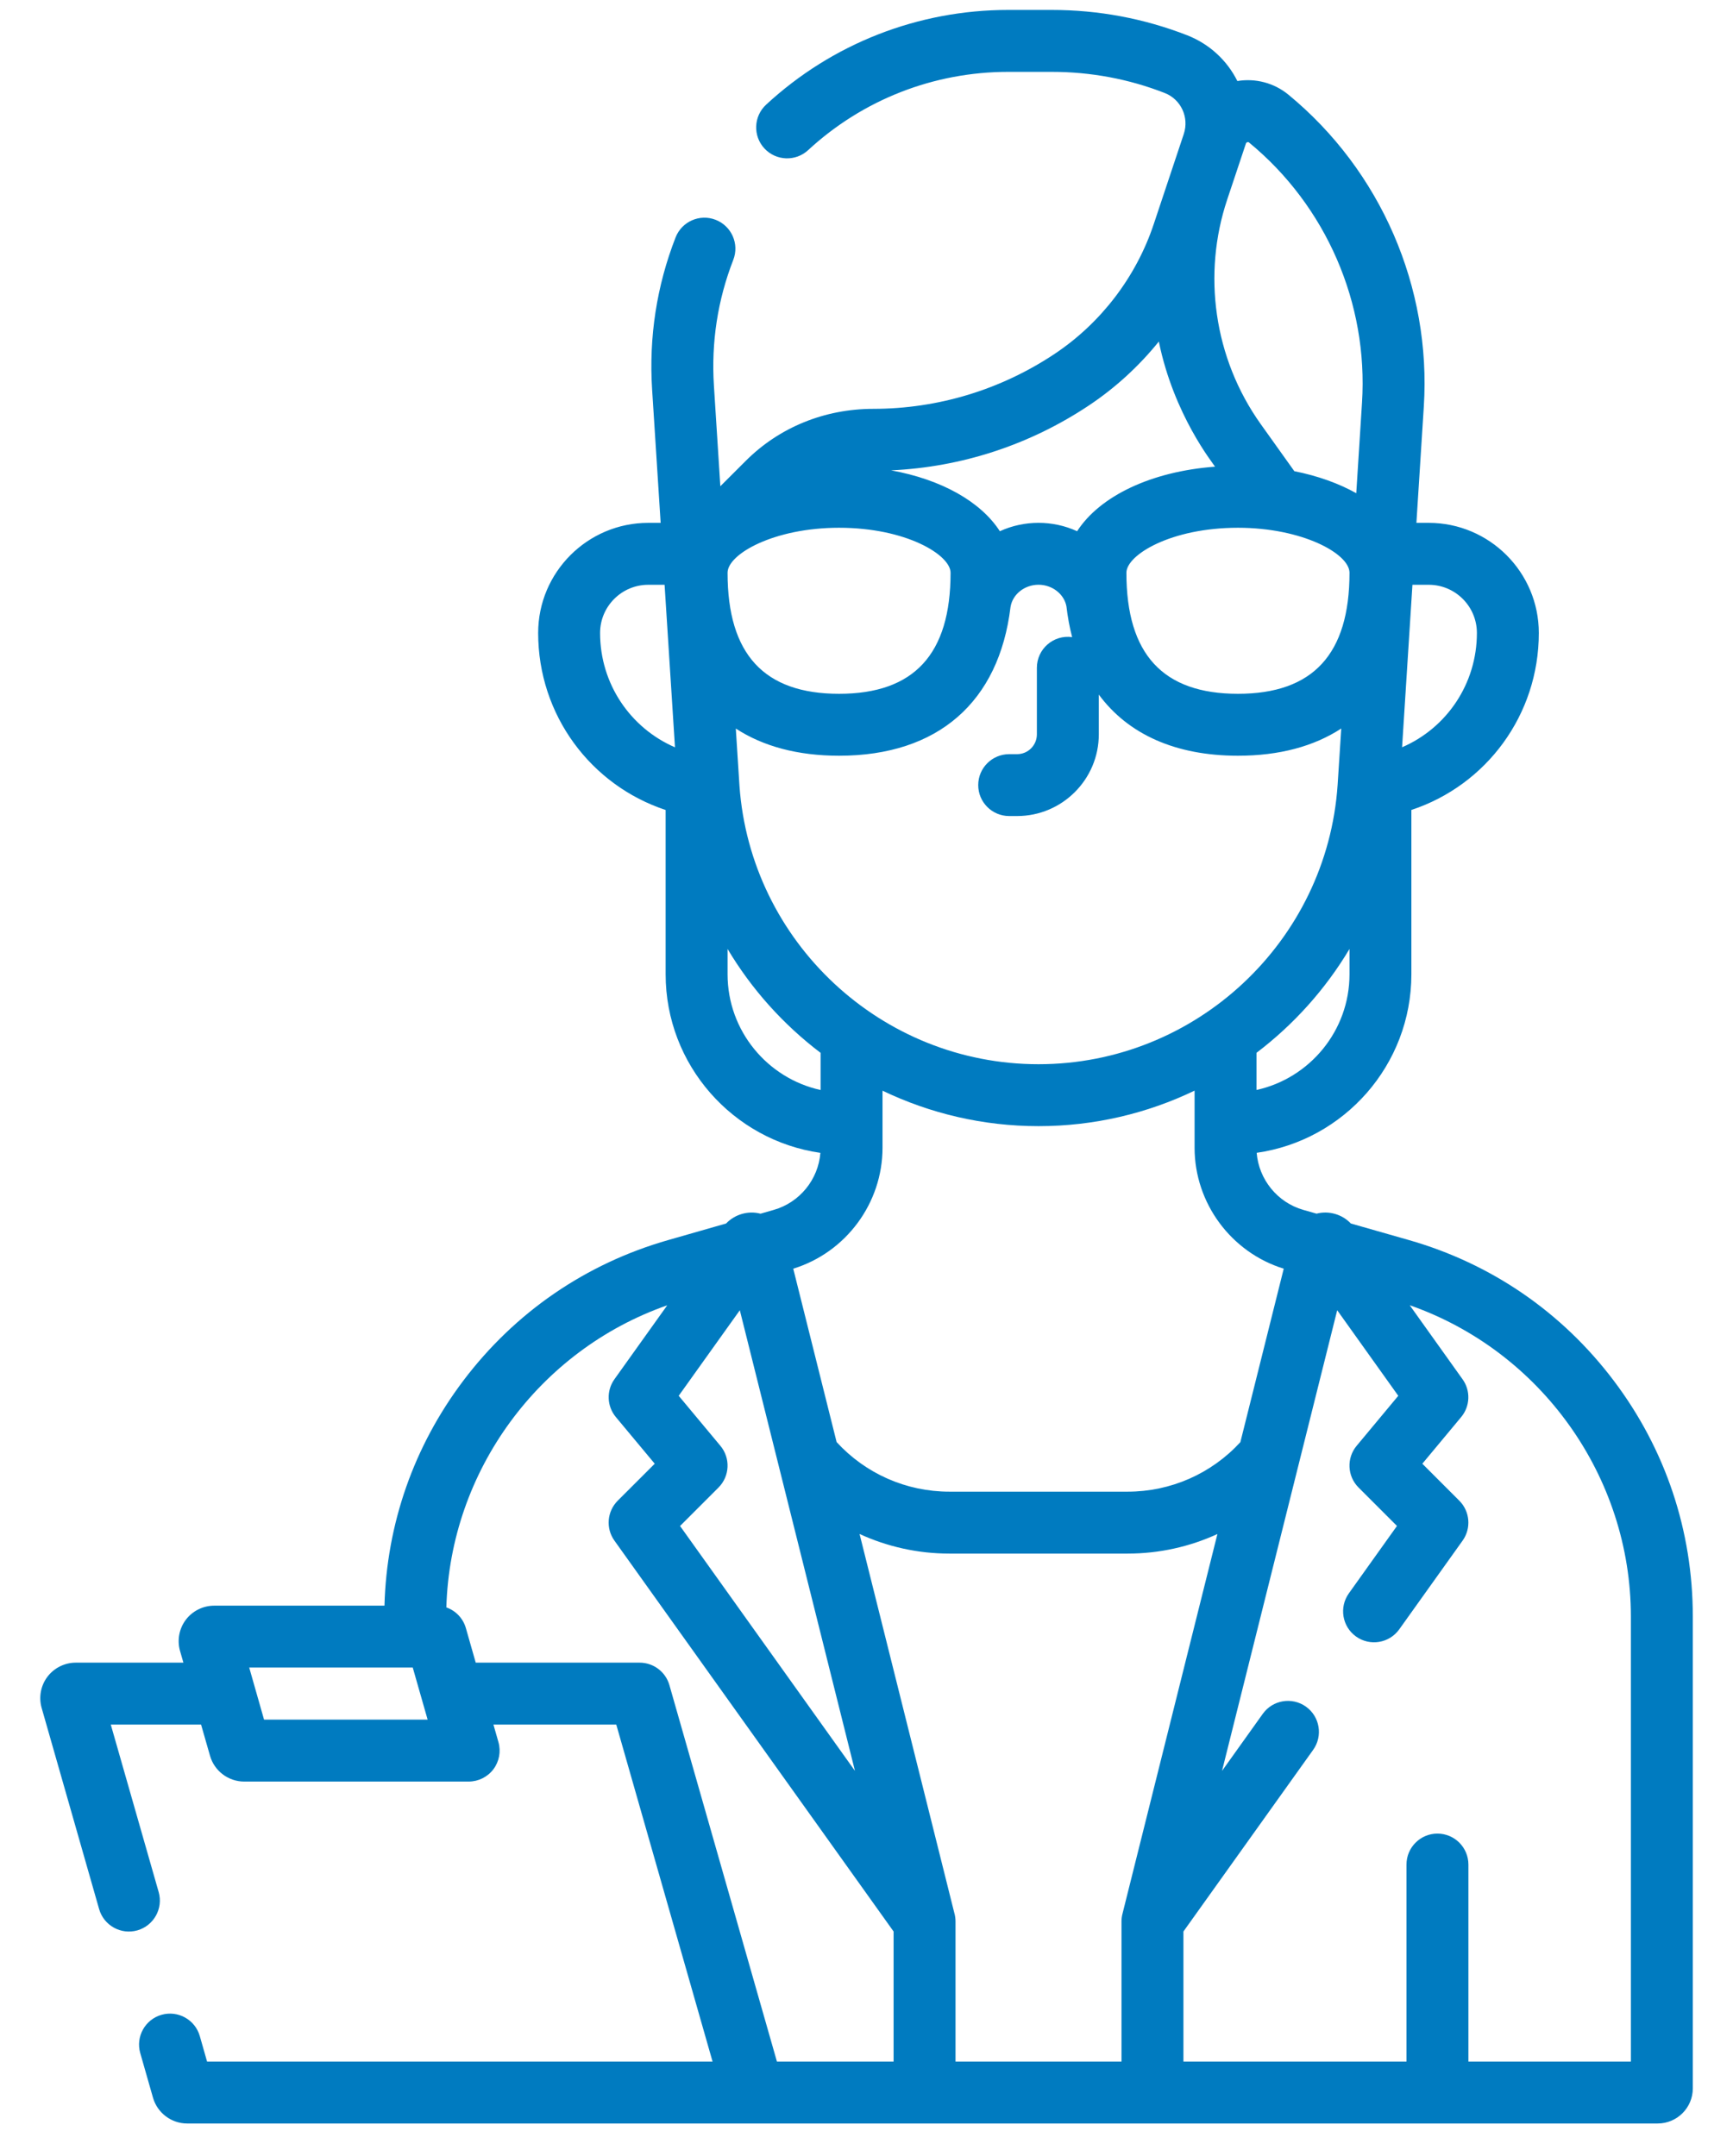 <svg width="41" height="51" viewBox="0 0 41 51" fill="none" xmlns="http://www.w3.org/2000/svg">
<path d="M38.18 32.664C36.958 31.044 35.281 29.892 33.329 29.335L31.959 28.944C31.757 28.731 31.447 28.634 31.147 28.711L30.834 28.622C30.221 28.447 29.781 27.901 29.731 27.272C31.798 26.977 33.391 25.195 33.391 23.048V19.161C35.162 18.576 36.406 16.915 36.406 14.974C36.406 13.537 35.237 12.369 33.801 12.369H33.51L33.685 9.619C33.865 6.798 32.668 4.039 30.482 2.24C30.143 1.961 29.702 1.846 29.274 1.917C29.035 1.438 28.624 1.045 28.088 0.835C27.067 0.437 25.988 0.235 24.881 0.235H23.854C21.722 0.235 19.688 1.031 18.125 2.476C17.828 2.751 17.81 3.214 18.084 3.511C18.359 3.808 18.822 3.826 19.119 3.552C20.411 2.358 22.092 1.7 23.854 1.7H24.881C25.805 1.7 26.705 1.868 27.555 2.2C27.94 2.35 28.138 2.777 28.006 3.171C27.83 3.702 27.816 3.744 27.642 4.263C27.642 4.263 27.642 4.263 27.642 4.263L27.296 5.301C26.88 6.55 26.047 7.641 24.952 8.371C23.676 9.221 22.192 9.671 20.659 9.672C19.507 9.673 18.435 10.11 17.642 10.904L17.042 11.503L16.89 9.122C16.825 8.096 16.979 7.096 17.348 6.148C17.495 5.771 17.308 5.347 16.931 5.2C16.555 5.053 16.13 5.24 15.983 5.617C15.536 6.764 15.349 7.975 15.428 9.215L15.63 12.369H15.337C13.901 12.369 12.732 13.537 12.732 14.974C12.732 16.915 13.977 18.576 15.748 19.162V23.048C15.748 25.195 17.342 26.977 19.409 27.273C19.36 27.902 18.92 28.447 18.306 28.622L17.993 28.712C17.698 28.635 17.386 28.727 17.178 28.944C16.612 29.106 16.273 29.204 15.812 29.335C13.86 29.892 12.183 31.044 10.96 32.664C9.79 34.215 9.148 36.05 9.096 37.985H5.066C4.804 37.985 4.554 38.11 4.396 38.319C4.238 38.528 4.187 38.803 4.259 39.055L4.339 39.333H1.792C1.53 39.333 1.28 39.458 1.122 39.667C0.964 39.876 0.913 40.151 0.985 40.403L2.345 45.163C2.456 45.551 2.861 45.777 3.251 45.666C3.639 45.554 3.865 45.149 3.754 44.76L2.621 40.798H4.757L4.969 41.537C5.071 41.896 5.403 42.146 5.776 42.146H11.088C11.318 42.146 11.534 42.038 11.673 41.855C11.811 41.671 11.855 41.433 11.792 41.212L11.674 40.798H14.58L16.858 48.77H4.899L4.727 48.167C4.616 47.778 4.21 47.553 3.821 47.664C3.432 47.775 3.207 48.181 3.318 48.569L3.62 49.626C3.723 49.985 4.055 50.235 4.427 50.235H39.218C39.676 50.235 40.049 49.863 40.049 49.405V38.243C40.049 36.214 39.403 34.284 38.18 32.664ZM26.558 45.266C26.54 45.333 26.532 45.401 26.533 45.465V48.77H22.606V45.457C22.606 45.385 22.596 45.314 22.576 45.248L20.336 36.289C20.994 36.591 21.717 36.753 22.461 36.753H26.679C27.422 36.753 28.145 36.592 28.802 36.29L26.558 45.266ZM17.043 34.203L16.057 33.02L17.503 30.996C18.057 33.214 19.394 38.559 20.227 41.893L16.089 36.1L16.999 35.19C17.266 34.922 17.286 34.494 17.043 34.203ZM17.494 18.583C17.494 18.578 17.495 18.6 17.491 18.535C17.491 18.535 17.491 18.535 17.491 18.535L17.408 17.235C18.053 17.656 18.874 17.878 19.851 17.878C22.19 17.878 23.635 16.608 23.907 14.361C23.907 14.36 23.908 14.358 23.908 14.356C23.957 14.058 24.241 13.833 24.57 13.833C24.893 13.833 25.175 14.053 25.23 14.344C25.26 14.6 25.305 14.842 25.365 15.072C24.922 15.011 24.531 15.355 24.531 15.797V17.372C24.531 17.631 24.321 17.841 24.063 17.841H23.876C23.471 17.841 23.143 18.169 23.143 18.573C23.143 18.977 23.471 19.305 23.876 19.305H24.063C25.129 19.305 25.996 18.438 25.996 17.372V16.432C26.69 17.371 27.811 17.878 29.288 17.878C30.266 17.878 31.087 17.656 31.732 17.234C31.73 17.265 31.649 18.532 31.646 18.567C31.395 22.273 28.291 25.176 24.57 25.176C20.854 25.177 17.755 22.284 17.494 18.583ZM19.851 16.413C18.076 16.413 17.213 15.477 17.213 13.55C17.213 13.107 18.311 12.485 19.851 12.485C21.437 12.485 22.489 13.127 22.489 13.55C22.489 15.477 21.626 16.413 19.851 16.413ZM31.927 13.55C31.927 15.477 31.063 16.413 29.288 16.413C27.512 16.413 26.649 15.477 26.649 13.55C26.649 13.127 27.702 12.485 29.288 12.485C30.807 12.485 31.927 13.097 31.927 13.55ZM29.727 25.785V24.906C30.607 24.238 31.357 23.404 31.927 22.449V23.048C31.927 24.387 30.983 25.509 29.727 25.785ZM33.801 13.834C34.43 13.834 34.941 14.345 34.941 14.974C34.941 16.18 34.223 17.224 33.171 17.678C33.257 16.335 33.332 15.153 33.416 13.834H33.801ZM29.551 3.372C31.375 4.872 32.373 7.173 32.223 9.526L32.087 11.668C31.673 11.436 31.177 11.257 30.622 11.147L29.831 10.039C28.706 8.464 28.45 6.469 29.032 4.727C29.032 4.726 29.032 4.726 29.032 4.726C29.336 3.814 28.713 5.684 29.476 3.396C29.478 3.389 29.484 3.371 29.51 3.364C29.534 3.357 29.545 3.366 29.551 3.372ZM25.764 9.59C26.39 9.173 26.947 8.661 27.416 8.08C27.773 9.825 28.703 10.965 28.746 11.04C27.229 11.153 26.019 11.738 25.483 12.567C24.904 12.301 24.228 12.304 23.655 12.567C23.203 11.867 22.272 11.342 21.081 11.127C22.754 11.05 24.365 10.523 25.764 9.59ZM14.197 14.974C14.197 14.345 14.709 13.834 15.337 13.834H15.723L15.969 17.679C14.916 17.224 14.197 16.18 14.197 14.974ZM17.213 23.048V22.449C17.783 23.405 18.533 24.239 19.414 24.907V25.786C18.157 25.51 17.213 24.387 17.213 23.048ZM20.879 27.153V25.802C22 26.34 23.253 26.641 24.57 26.641C25.887 26.641 27.14 26.34 28.262 25.801V27.153C28.262 28.461 29.126 29.628 30.371 30.013L29.345 34.117C28.66 34.863 27.697 35.288 26.679 35.288H22.46C21.441 35.288 20.478 34.862 19.793 34.115L18.767 30.013C20.014 29.629 20.879 28.462 20.879 27.153ZM6.247 40.681C6.114 40.212 6.027 39.908 5.896 39.449H9.765C9.899 39.918 9.986 40.223 10.117 40.681H6.247ZM15.837 39.864C15.747 39.549 15.459 39.333 15.132 39.333H11.255L11.022 38.516C10.955 38.282 10.78 38.103 10.56 38.026C10.651 34.8 12.754 31.939 15.786 30.879L14.536 32.629C14.343 32.9 14.357 33.267 14.57 33.523L15.49 34.627L14.614 35.502C14.361 35.756 14.328 36.155 14.536 36.446L21.141 45.693V48.77H18.381L15.837 39.864ZM38.584 48.77H34.74V44.11C34.74 43.705 34.412 43.377 34.007 43.377C33.603 43.377 33.275 43.705 33.275 44.11V48.77H27.998V45.693L31.067 41.396C31.302 41.067 31.226 40.609 30.897 40.374C30.567 40.139 30.11 40.215 29.875 40.544L28.911 41.894C29.545 39.36 31.149 32.94 31.636 30.996L33.081 33.02L32.096 34.203C31.854 34.494 31.873 34.922 32.141 35.19L33.05 36.099L31.912 37.693C31.677 38.023 31.753 38.48 32.082 38.715C32.411 38.95 32.868 38.874 33.104 38.545L34.603 36.446C34.811 36.155 34.778 35.755 34.525 35.502L33.65 34.627L34.569 33.523C34.782 33.267 34.796 32.9 34.602 32.629L33.352 30.878C36.454 31.962 38.584 34.928 38.584 38.243V48.77Z" fill="#007BC0"/>
</svg>
